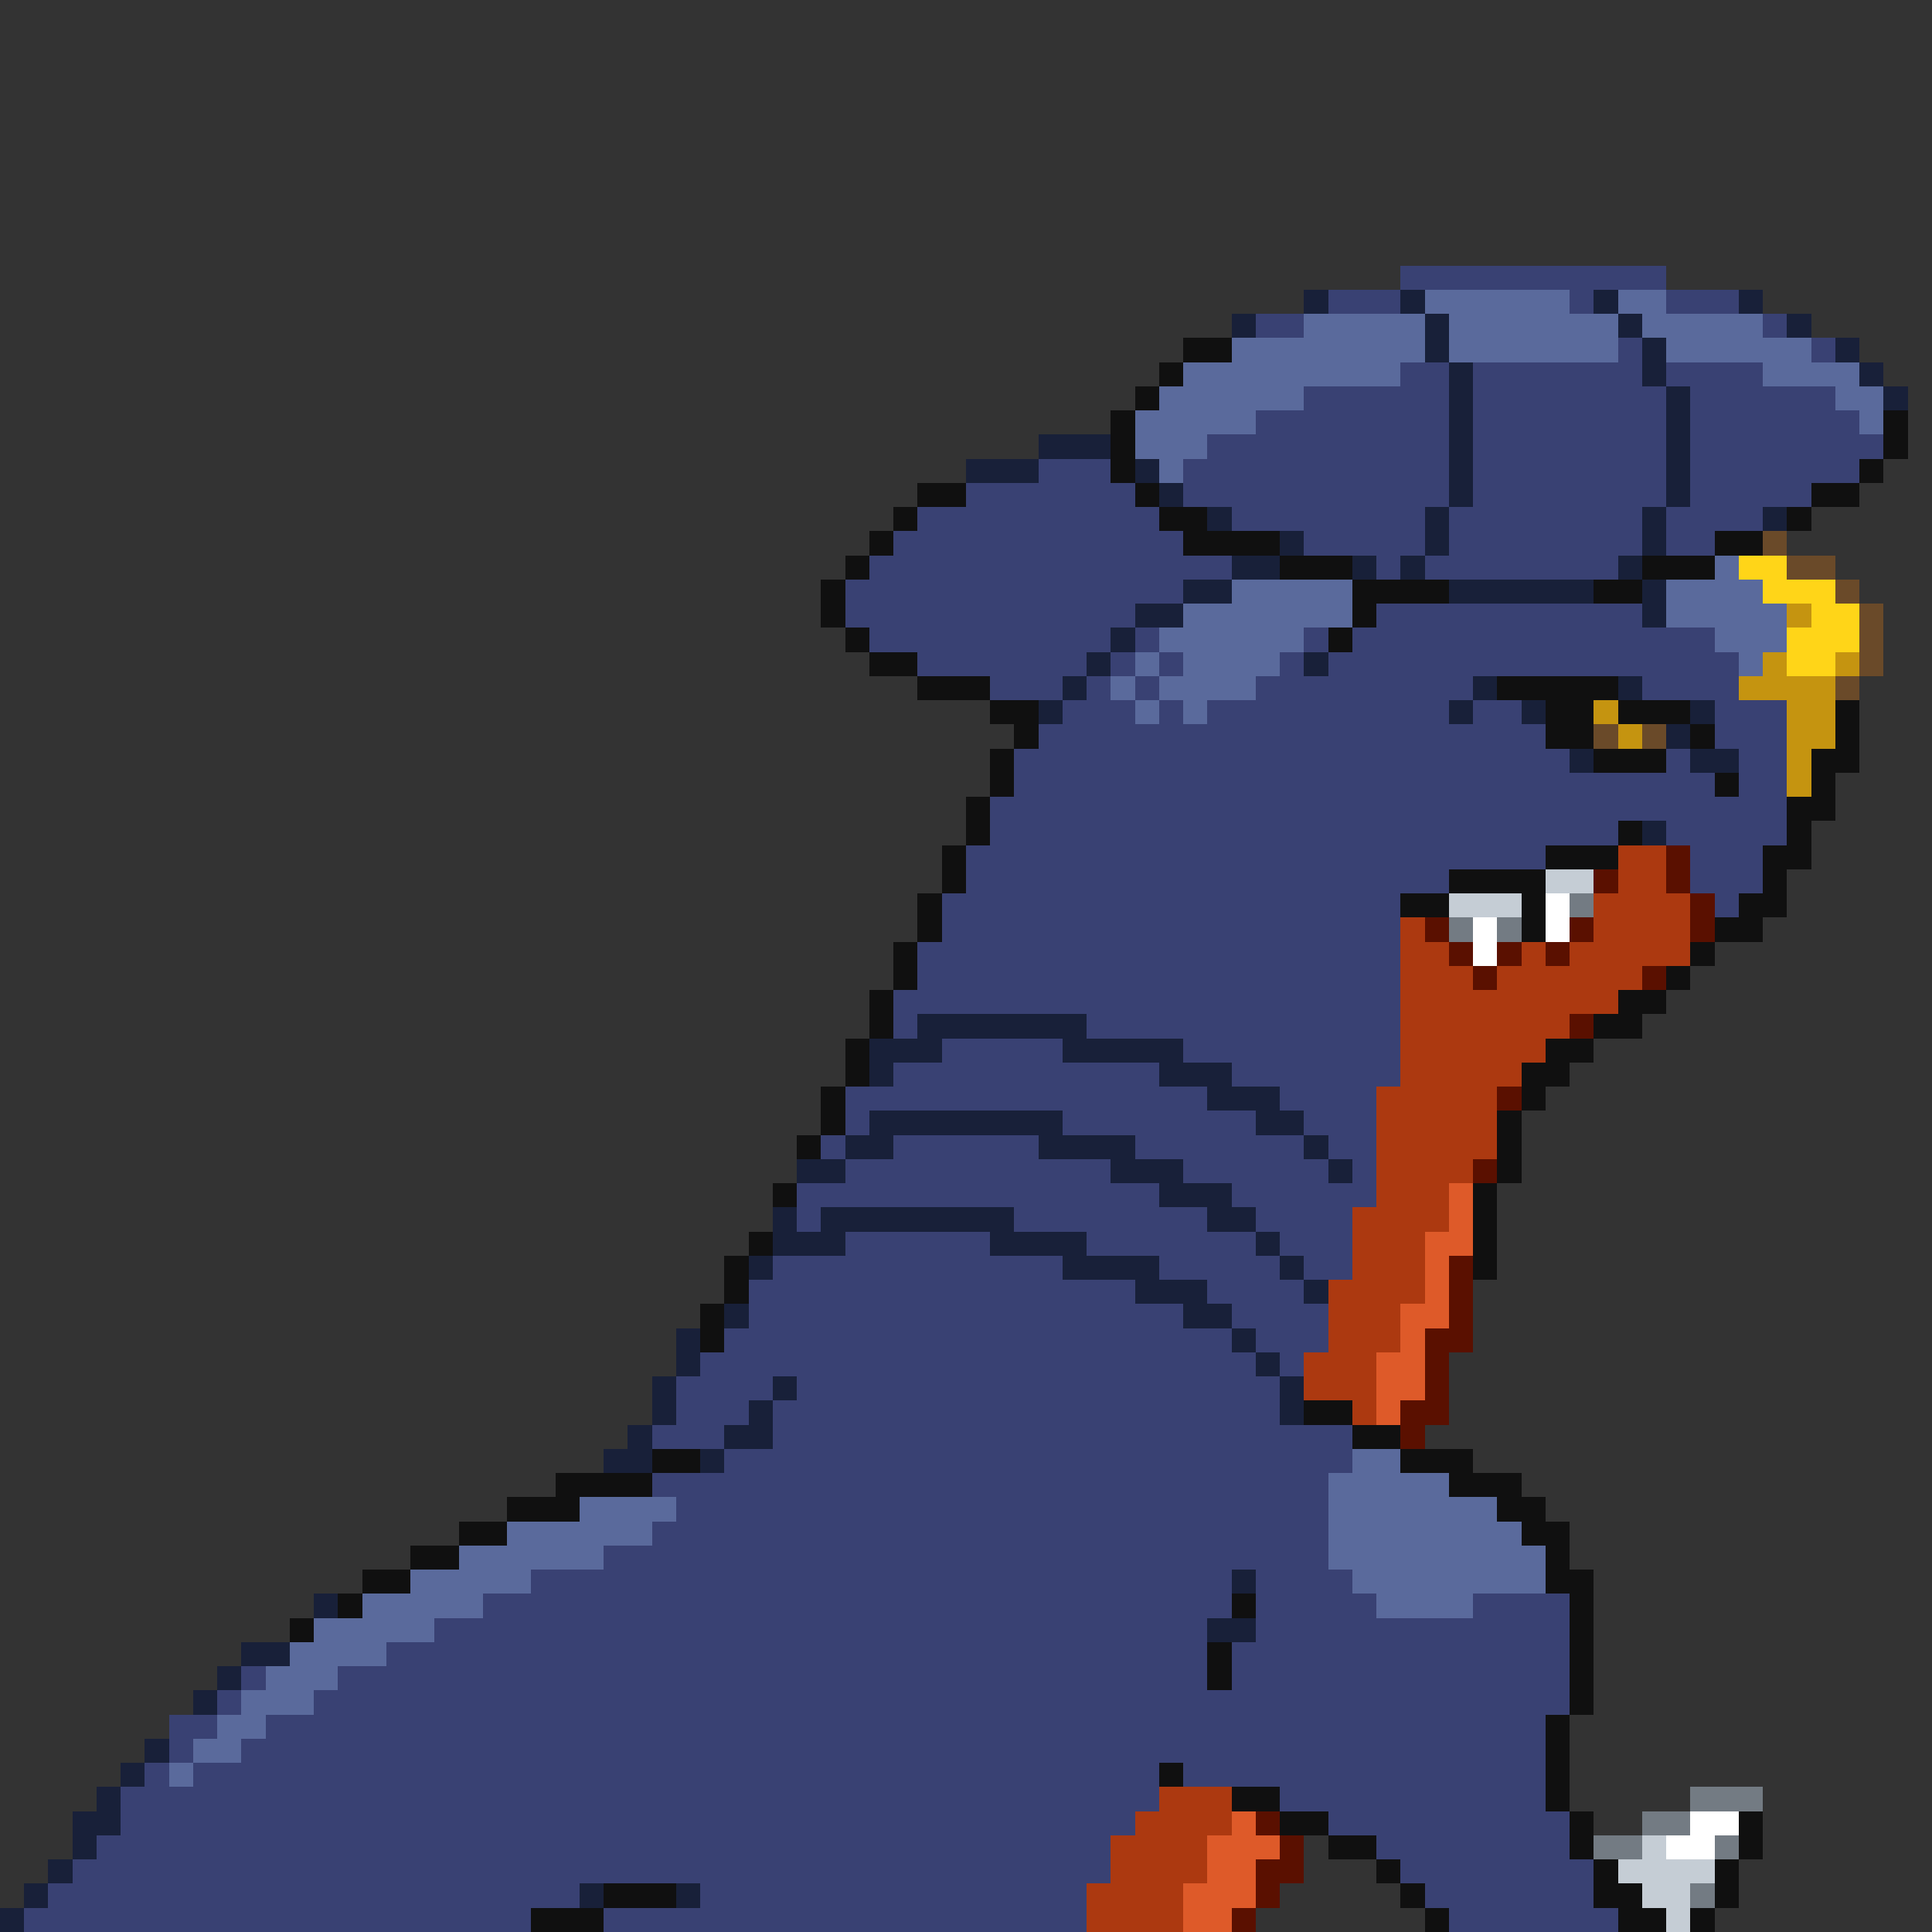 <svg xmlns="http://www.w3.org/2000/svg" viewBox="0 -0.5 80 80" shape-rendering="crispEdges">
<rect x="0" y="-0.5" width="80" height="80" fill="#333333" stroke="none"/>
<path stroke="#394173" d="M58 11h11M55 12h3M65 12h1M69 12h3M52 13h2M73 13h1M67 14h1M75 14h1M58 15h2M61 15h7M69 15h4M54 16h6M61 16h8M70 16h6M52 17h8M61 17h8M70 17h7M50 18h10M61 18h8M70 18h8M43 19h3M49 19h11M61 19h8M70 19h7M40 20h7M49 20h11M61 20h8M70 20h5M38 21h10M51 21h8M60 21h8M69 21h4M37 22h12M54 22h5M60 22h8M69 22h2M36 23h15M57 23h1M59 23h8M35 24h14M35 25h12M57 25h11M36 26h10M47 26h1M54 26h1M56 26h15M38 27h7M46 27h1M48 27h1M53 27h1M55 27h17M41 28h3M45 28h1M47 28h1M52 28h9M68 28h4M44 29h3M48 29h1M50 29h10M61 29h2M71 29h3M43 30h21M71 30h3M42 31h23M69 31h1M72 31h2M42 32h29M72 32h2M41 33h33M41 34h26M69 34h5M40 35h24M70 35h3M40 36h20M70 36h3M39 37h19M71 37h1M39 38h19M38 39h20M38 40h20M37 41h21M37 42h1M45 42h13M39 43h5M49 43h9M37 44h11M51 44h7M35 45h15M53 45h4M35 46h1M44 46h8M54 46h3M34 47h1M37 47h6M47 47h7M55 47h2M35 48h11M49 48h6M56 48h1M33 49h15M51 49h6M33 50h1M42 50h8M52 50h4M35 51h6M45 51h7M53 51h3M32 52h12M48 52h5M54 52h2M31 53h16M50 53h4M31 54h18M51 54h4M30 55h21M52 55h3M29 56h23M53 56h1M28 57h4M33 57h20M28 58h3M32 58h21M27 59h3M32 59h24M30 60h26M27 61h28M28 62h27M27 63h28M25 64h30M22 65h29M52 65h4M20 66h31M52 66h5M61 66h4M18 67h32M52 67h13M16 68h34M51 68h14M10 69h1M14 69h36M51 69h14M9 70h1M13 70h52M7 71h2M11 71h53M7 72h1M10 72h54M6 73h1M8 73h40M49 73h15M5 74h43M53 74h11M5 75h42M55 75h10M4 76h42M57 76h8M3 77h43M58 77h8M2 78h22M29 78h16M59 78h7M1 79h21M25 79h20M60 79h7" />
<path stroke="#182039" d="M54 12h1M58 12h1M66 12h1M72 12h1M51 13h1M59 13h1M67 13h1M74 13h1M59 14h1M68 14h1M76 14h1M60 15h1M68 15h1M77 15h1M60 16h1M69 16h1M78 16h1M60 17h1M69 17h1M43 18h3M60 18h1M69 18h1M40 19h3M47 19h1M60 19h1M69 19h1M48 20h1M60 20h1M69 20h1M50 21h1M59 21h1M68 21h1M73 21h1M53 22h1M59 22h1M68 22h1M51 23h2M56 23h1M58 23h1M67 23h1M49 24h2M60 24h6M68 24h1M47 25h2M68 25h1M46 26h1M45 27h1M54 27h1M44 28h1M61 28h1M67 28h1M43 29h1M60 29h1M63 29h1M70 29h1M69 30h1M65 31h1M70 31h2M68 34h1M38 42h7M36 43h3M44 43h5M36 44h1M48 44h3M50 45h3M36 46h8M52 46h2M35 47h2M43 47h4M54 47h1M33 48h2M46 48h3M55 48h1M48 49h3M32 50h1M34 50h8M50 50h2M32 51h3M41 51h4M52 51h1M31 52h1M44 52h4M53 52h1M47 53h3M54 53h1M30 54h1M49 54h2M28 55h1M51 55h1M28 56h1M52 56h1M27 57h1M32 57h1M53 57h1M27 58h1M31 58h1M53 58h1M26 59h1M30 59h2M25 60h2M29 60h1M51 65h1M13 66h1M50 67h2M10 68h2M9 69h1M8 70h1M6 72h1M5 73h1M4 74h1M3 75h2M3 76h1M2 77h1M1 78h1M24 78h1M28 78h1M0 79h1" />
<path stroke="#5a6a9c" d="M59 12h6M67 12h2M54 13h5M60 13h7M68 13h5M51 14h8M60 14h7M69 14h6M49 15h9M73 15h4M48 16h6M76 16h2M47 17h5M77 17h1M47 18h3M48 19h1M71 23h1M51 24h5M69 24h4M49 25h7M69 25h5M48 26h6M71 26h3M47 27h1M49 27h4M72 27h1M46 28h1M48 28h4M47 29h1M49 29h1M56 60h2M55 61h5M24 62h4M55 62h7M21 63h6M55 63h8M19 64h6M55 64h9M17 65h5M56 65h8M15 66h5M57 66h4M13 67h5M12 68h4M11 69h3M10 70h3M9 71h2M8 72h2M7 73h1" />
<path stroke="#101010" d="M49 14h2M48 15h1M47 16h1M46 17h1M78 17h1M46 18h1M78 18h1M46 19h1M77 19h1M38 20h2M47 20h1M75 20h2M37 21h1M48 21h2M74 21h1M36 22h1M49 22h4M71 22h2M35 23h1M53 23h3M68 23h3M34 24h1M56 24h4M66 24h2M34 25h1M56 25h1M35 26h1M55 26h1M36 27h2M38 28h3M62 28h5M41 29h2M64 29h2M67 29h3M76 29h1M42 30h1M64 30h2M70 30h1M76 30h1M41 31h1M66 31h3M75 31h2M41 32h1M71 32h1M75 32h1M40 33h1M74 33h2M40 34h1M67 34h1M74 34h1M39 35h1M64 35h3M73 35h2M39 36h1M60 36h4M73 36h1M38 37h1M58 37h2M63 37h1M72 37h2M38 38h1M63 38h1M71 38h2M37 39h1M70 39h1M37 40h1M69 40h1M36 41h1M67 41h2M36 42h1M66 42h2M35 43h1M64 43h2M35 44h1M63 44h2M34 45h1M63 45h1M34 46h1M62 46h1M33 47h1M62 47h1M62 48h1M32 49h1M61 49h1M61 50h1M31 51h1M61 51h1M30 52h1M61 52h1M30 53h1M29 54h1M29 55h1M54 58h2M56 59h2M27 60h2M58 60h3M23 61h4M60 61h3M21 62h3M62 62h2M19 63h2M63 63h2M17 64h2M64 64h1M15 65h2M64 65h2M14 66h1M51 66h1M65 66h1M12 67h1M65 67h1M50 68h1M65 68h1M50 69h1M65 69h1M65 70h1M64 71h1M64 72h1M48 73h1M64 73h1M51 74h2M64 74h1M53 75h2M65 75h1M72 75h1M55 76h2M65 76h1M72 76h1M57 77h1M66 77h1M71 77h1M25 78h3M58 78h1M66 78h2M71 78h1M22 79h3M59 79h1M67 79h2M70 79h1" />
<path stroke="#6a4a29" d="M73 22h1M74 23h2M76 24h1M77 25h1M77 26h1M77 27h1M76 28h1M66 30h1M68 30h1" />
<path stroke="#ffd518" d="M72 23h2M73 24h3M75 25h2M74 26h3M74 27h2" />
<path stroke="#c59410" d="M74 25h1M73 27h1M76 27h1M72 28h4M66 29h1M74 29h2M67 30h1M74 30h2M74 31h1M74 32h1" />
<path stroke="#ac3910" d="M67 35h2M67 36h2M66 37h4M58 38h1M66 38h4M58 39h2M63 39h1M65 39h5M58 40h3M62 40h6M58 41h9M58 42h7M58 43h6M58 44h5M57 45h5M57 46h5M57 47h5M57 48h4M57 49h3M56 50h4M56 51h3M56 52h3M55 53h4M55 54h3M55 55h3M54 56h3M54 57h3M56 58h1M48 74h3M47 75h4M46 76h4M46 77h4M45 78h4M45 79h4" />
<path stroke="#5a1000" d="M69 35h1M66 36h1M69 36h1M70 37h1M59 38h1M65 38h1M70 38h1M60 39h1M62 39h1M64 39h1M61 40h1M68 40h1M65 42h1M62 45h1M61 48h1M60 52h1M60 53h1M60 54h1M59 55h2M59 56h1M59 57h1M58 58h2M58 59h1M52 75h1M53 76h1M52 77h2M52 78h1M51 79h1" />
<path stroke="#c5cdd5" d="M64 36h2M60 37h3M68 76h1M67 77h4M68 78h2M69 79h1" />
<path stroke="#ffffff" d="M64 37h1M61 38h1M64 38h1M61 39h1M70 75h2M69 76h2" />
<path stroke="#737b83" d="M65 37h1M60 38h1M62 38h1M70 74h3M68 75h2M66 76h2M71 76h1M70 78h1" />
<path stroke="#de5a29" d="M60 49h1M60 50h1M59 51h2M59 52h1M59 53h1M58 54h2M58 55h1M57 56h2M57 57h2M57 58h1M51 75h1M50 76h3M50 77h2M49 78h3M49 79h2" />
</svg>